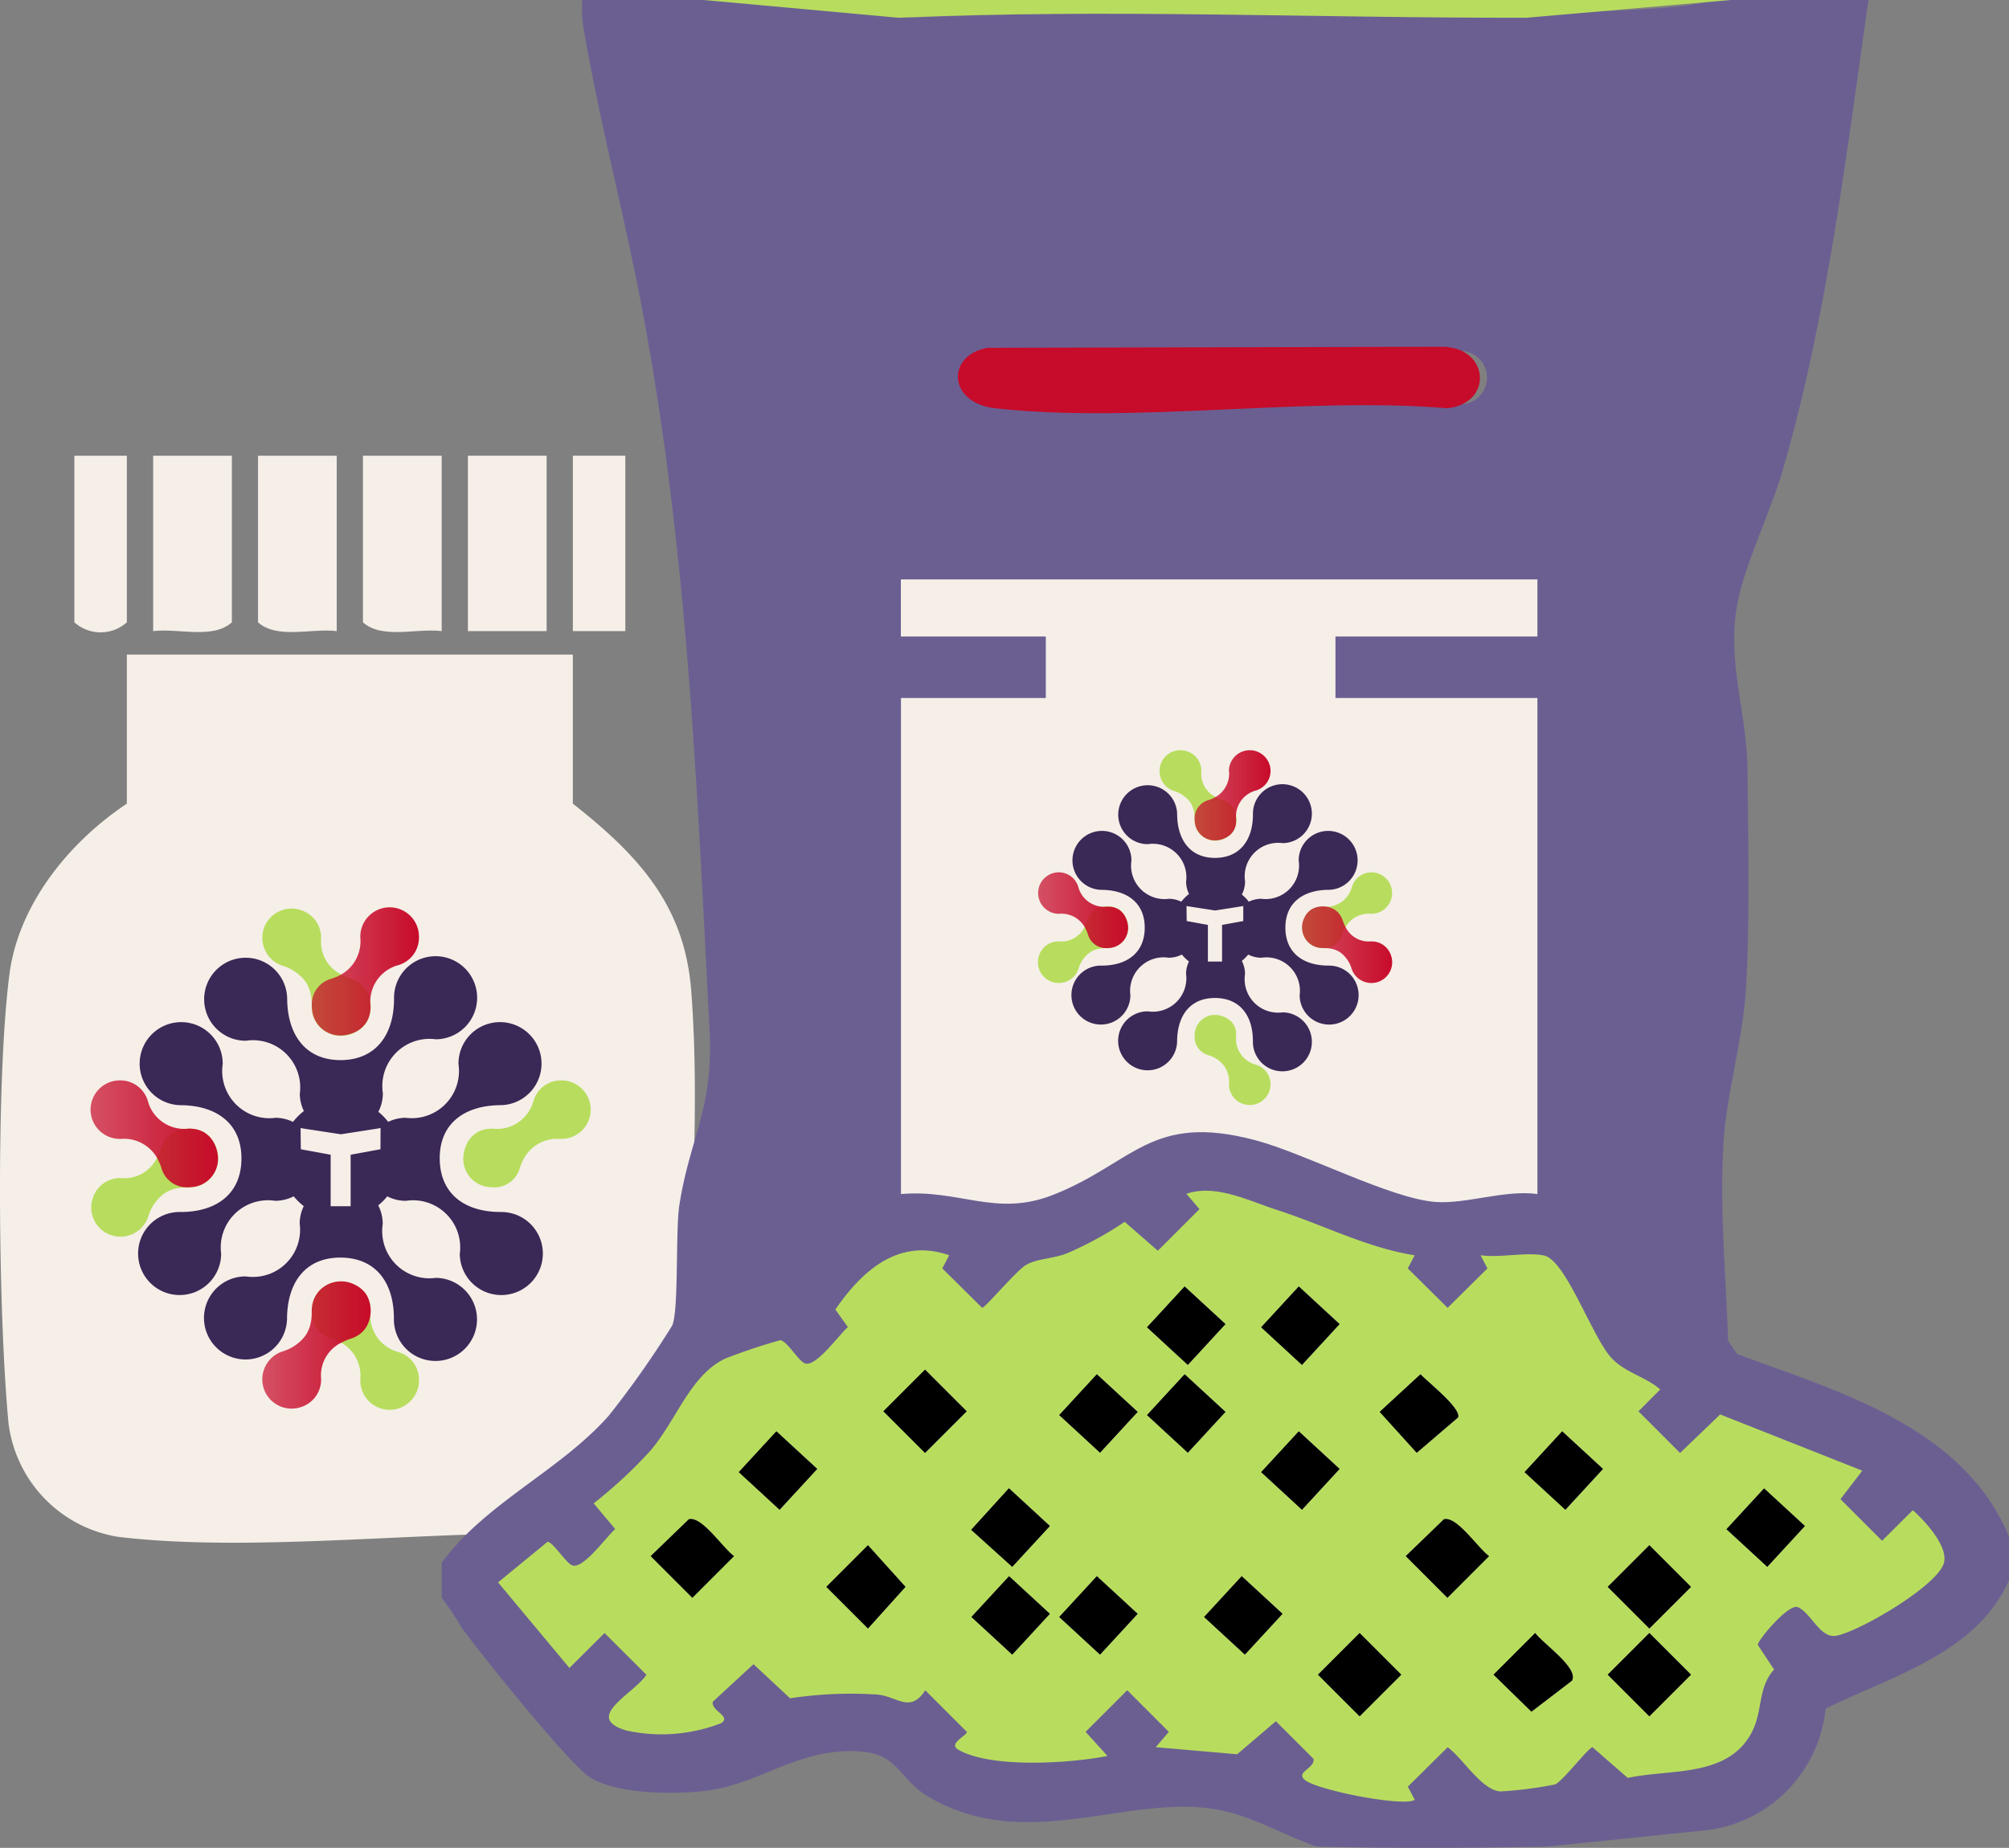 <svg id="Group_6930" data-name="Group 6930" xmlns="http://www.w3.org/2000/svg" xmlns:xlink="http://www.w3.org/1999/xlink" width="94.716" height="87.132" viewBox="0 0 94.716 87.132">
  <rect x="0" y="0" width="94.716" height="87.132" fill="#808080" stroke="none"/>
  <defs>
    <linearGradient id="linear-gradient" y1="0.5" x2="1" y2="0.5" gradientUnits="objectBoundingBox">
      <stop offset="0" stop-color="#c70b2a" stop-opacity="0.698"/>
      <stop offset="1" stop-color="#c70b2a"/>
    </linearGradient>
    <linearGradient id="linear-gradient-2" x1="0" y1="0.5" x2="1" y2="0.5" xlink:href="#linear-gradient"/>
    <linearGradient id="linear-gradient-3" x1="0" y1="0.5" x2="1" y2="0.5" xlink:href="#linear-gradient"/>
    <linearGradient id="linear-gradient-5" x1="0" y1="0.5" x2="1" y2="0.5" xlink:href="#linear-gradient"/>
  </defs>
  <g id="Group_35" data-name="Group 35" transform="translate(0 21.489)">
    <path id="Path_116" data-name="Path 116" d="M418.154,5703.537H415.68v7.855a1.853,1.853,0,0,0,2.474,0Z" transform="translate(-412.174 -5703.537)" fill="#f5efe8"/>
    <path id="Path_117" data-name="Path 117" d="M423.1,5703.537h-3.711v8.269c1.194-.143,2.813.395,3.711-.414Z" transform="translate(-412.168 -5703.537)" fill="#f5efe8"/>
    <path id="Path_118" data-name="Path 118" d="M428.036,5703.537h-3.71v7.855c.9.808,2.518.271,3.71.414Z" transform="translate(-412.161 -5703.537)" fill="#f5efe8"/>
    <path id="Path_119" data-name="Path 119" d="M432.977,5703.537h-3.711v7.855c.9.808,2.518.271,3.711.414Z" transform="translate(-412.154 -5703.537)" fill="#f5efe8"/>
    <rect id="Rectangle_25" data-name="Rectangle 25" width="3.711" height="8.269" transform="translate(22.06)" fill="#f5efe8"/>
    <rect id="Rectangle_26" data-name="Rectangle 26" width="2.474" height="8.269" transform="translate(27.008)" fill="#f5efe8"/>
    <path id="Path_120" data-name="Path 120" d="M439.186,5712.9H418.159v7.029c-2.811,1.875-5.112,4.821-5.532,8.022-.648,4.94-.531,16.147-.045,21.205a6.2,6.2,0,0,0,5.14,5.341c6.793.823,15.725-.459,22.71-.106,2.293-.812,3.88-2.247,4.24-4.49-.264-6.893.627-14.333.094-21.164-.306-3.938-2.386-6.3-5.58-8.808Z" transform="translate(-412.179 -5703.523)" fill="#f5efe8"/>
  </g>
  <g id="Group_40" data-name="Group 40" transform="translate(4.265 42.804)">
    <g id="Group_36" data-name="Group 36" transform="translate(8.098)">
      <path id="Path_121" data-name="Path 121" d="M424.626,5725.723a1.387,1.387,0,0,0,.886,1.842,2.1,2.1,0,0,1,1.061.75,1.677,1.677,0,0,1,.237.582,2.464,2.464,0,0,1,.045.353,3.881,3.881,0,0,0,.015.39,1.333,1.333,0,0,0,.457.886,1.416,1.416,0,0,0,1.547.184,1.361,1.361,0,0,0,.565-.482,1.535,1.535,0,0,0,.042-1.429,1.209,1.209,0,0,0-.478-.506,1.482,1.482,0,0,0-.3-.135,2.89,2.89,0,0,1-.449-.191,1.71,1.71,0,0,1-.956-1.667,1.354,1.354,0,0,0-.926-1.36A1.382,1.382,0,0,0,424.626,5725.723Z" transform="translate(-424.524 -5724.821)" fill="#b8dd5e"/>
      <path id="Path_122" data-name="Path 122" d="M429.147,5726.262a1.8,1.8,0,0,1-.894,1.7,2.51,2.51,0,0,1-.455.2,1.253,1.253,0,0,0-.942,1.259c0,.009,0,.017,0,.026a1.249,1.249,0,0,0,.01.139,1.692,1.692,0,0,0,.021.171,1.342,1.342,0,0,0,1.5,1.075,1.722,1.722,0,0,0,.488-.138c.045-.022.089-.044.132-.07l.045-.028a1.364,1.364,0,0,0,.186-.145l.009-.007a1.213,1.213,0,0,0,.124-.142c.021-.028.044-.055.063-.085s.02-.037.031-.056a1.27,1.27,0,0,0,.144-.423c0-.018,0-.036.005-.055a1.553,1.553,0,0,0,.013-.208s0-.007,0-.011a1.781,1.781,0,0,1,1.3-1.935,1.353,1.353,0,0,0,.983-1.32,1.383,1.383,0,1,0-2.764.044Z" transform="translate(-424.52 -5724.821)" fill="url(#linear-gradient)"/>
    </g>
    <g id="Group_37" data-name="Group 37" transform="translate(8.098 17.618)">
      <path id="Path_123" data-name="Path 123" d="M429.147,5747.008a1.8,1.8,0,0,0-.894-1.7,2.51,2.51,0,0,0-.455-.2,1.253,1.253,0,0,1-.942-1.259c0-.009,0-.017,0-.027a1.249,1.249,0,0,1,.01-.138c.006-.057.009-.113.021-.172a1.341,1.341,0,0,1,1.5-1.073,1.754,1.754,0,0,1,.488.137c.045.022.089.045.132.071l.045.027a1.446,1.446,0,0,1,.186.145l.009.008a1.346,1.346,0,0,1,.124.142c.021.028.044.055.063.084s.02.038.031.057a1.268,1.268,0,0,1,.144.422c0,.019,0,.037.005.055a1.556,1.556,0,0,1,.013.207s0,.008,0,.012a1.783,1.783,0,0,0,1.3,1.935,1.353,1.353,0,0,1,.983,1.32,1.383,1.383,0,1,1-2.764-.045Z" transform="translate(-424.52 -5742.414)" fill="#b8dd5e"/>
      <path id="Path_124" data-name="Path 124" d="M424.626,5747.547a1.386,1.386,0,0,1,.886-1.841,2.094,2.094,0,0,0,1.061-.751,1.67,1.67,0,0,0,.237-.581,2.464,2.464,0,0,0,.045-.353c.007-.13-.005-.262.015-.391a1.332,1.332,0,0,1,.457-.885,1.415,1.415,0,0,1,1.547-.183,1.356,1.356,0,0,1,.565.481,1.535,1.535,0,0,1,.042,1.429,1.222,1.222,0,0,1-.478.507,1.478,1.478,0,0,1-.3.134,2.89,2.89,0,0,0-.449.191,1.71,1.71,0,0,0-.956,1.667,1.356,1.356,0,0,1-.926,1.361A1.383,1.383,0,0,1,424.626,5747.547Z" transform="translate(-424.524 -5742.414)" fill="url(#linear-gradient-2)"/>
    </g>
    <g id="Group_38" data-name="Group 38" transform="translate(0 8.142)">
      <path id="Path_125" data-name="Path 125" d="M417.335,5740.216a1.383,1.383,0,0,0,1.838-.883,2.092,2.092,0,0,1,.748-1.058,1.676,1.676,0,0,1,.58-.237,2.437,2.437,0,0,1,.352-.045,3.836,3.836,0,0,0,.39-.015,1.321,1.321,0,0,0,.882-.455,1.411,1.411,0,0,0,.184-1.543,1.373,1.373,0,0,0-.481-.563,1.536,1.536,0,0,0-1.425-.042,1.216,1.216,0,0,0-.506.477,1.461,1.461,0,0,0-.134.3,2.835,2.835,0,0,1-.19.447,1.709,1.709,0,0,1-1.662.954,1.351,1.351,0,0,0-1.357.924A1.377,1.377,0,0,0,417.335,5740.216Z" transform="translate(-416.437 -5732.948)" fill="#b8dd5e"/>
      <path id="Path_126" data-name="Path 126" d="M417.874,5735.708a1.793,1.793,0,0,1,1.7.892,2.49,2.49,0,0,1,.2.453,1.248,1.248,0,0,0,1.256.939h.026c.048,0,.092-.007.138-.01s.113-.01.172-.021a1.338,1.338,0,0,0,1.071-1.5,1.735,1.735,0,0,0-.137-.487c-.022-.045-.045-.089-.071-.132-.008-.015-.017-.03-.027-.045a1.462,1.462,0,0,0-.144-.187l-.008-.008a1.3,1.3,0,0,0-.141-.124,1.036,1.036,0,0,0-.084-.062c-.018-.012-.037-.021-.056-.032a1.274,1.274,0,0,0-.421-.143c-.019,0-.037,0-.055-.005a1.585,1.585,0,0,0-.207-.013h-.011a1.777,1.777,0,0,1-1.93-1.294,1.349,1.349,0,0,0-1.317-.98,1.379,1.379,0,1,0,.045,2.757Z" transform="translate(-416.437 -5732.951)" fill="url(#linear-gradient-3)"/>
    </g>
    <g id="Group_39" data-name="Group 39" transform="translate(17.57 8.142)">
      <path id="Path_127" data-name="Path 127" d="M438.563,5735.708a1.791,1.791,0,0,0-1.7.892,2.489,2.489,0,0,0-.2.453,1.247,1.247,0,0,1-1.256.939h-.026c-.048,0-.092-.007-.138-.01s-.112-.01-.171-.021a1.337,1.337,0,0,1-1.071-1.5,1.7,1.7,0,0,1,.137-.487,1.409,1.409,0,0,1,.07-.132l.027-.045a1.57,1.57,0,0,1,.145-.187l.007-.008a1.3,1.3,0,0,1,.141-.124c.028-.021.055-.044.084-.062s.038-.021.056-.032a1.288,1.288,0,0,1,.422-.143c.019,0,.036,0,.055-.005a1.58,1.58,0,0,1,.206-.013h.012a1.777,1.777,0,0,0,1.929-1.294,1.35,1.35,0,0,1,1.317-.98,1.379,1.379,0,1,1-.045,2.757Z" transform="translate(-433.981 -5732.951)" fill="#b8dd5e"/>
      <path id="Path_128" data-name="Path 128" d="M439.1,5740.216a1.384,1.384,0,0,1-1.838-.883,2.081,2.081,0,0,0-.748-1.058,1.659,1.659,0,0,0-.58-.237,2.419,2.419,0,0,0-.352-.045,3.817,3.817,0,0,1-.389-.015,1.321,1.321,0,0,1-.883-.455,1.411,1.411,0,0,1-.183-1.543,1.363,1.363,0,0,1,.48-.563,1.538,1.538,0,0,1,1.426-.042,1.228,1.228,0,0,1,.506.477,1.514,1.514,0,0,1,.133.3,2.835,2.835,0,0,0,.191.447,1.707,1.707,0,0,0,1.662.954,1.352,1.352,0,0,1,1.357.924A1.378,1.378,0,0,1,439.1,5740.216Z" transform="translate(-433.981 -5732.948)" fill="url(#linear-gradient-2)"/>
    </g>
    <path id="Path_129" data-name="Path 129" d="M426.416,5735.206v0l.047.007Z" transform="translate(-416.423 -5724.806)" fill="none"/>
    <path id="Path_130" data-name="Path 130" d="M430.013,5735.206l-.054.011.054-.008Z" transform="translate(-416.418 -5724.806)" fill="none"/>
    <path id="Path_131" data-name="Path 131" d="M435.8,5739.162c-1.678.013-2.882-.819-2.9-2.5s1.179-2.523,2.857-2.536a1.958,1.958,0,1,0-1.973-1.943,2.226,2.226,0,0,1-2.5,2.537,1.924,1.924,0,0,0-.814.194,2.842,2.842,0,0,0-.463-.475,1.92,1.92,0,0,0,.212-.882,2.224,2.224,0,0,1,2.5-2.537,1.959,1.959,0,1,0-1.973-1.943c.013,1.678-.819,2.911-2.5,2.924s-2.525-1.208-2.538-2.886a1.957,1.957,0,1,0-1.943,1.973,2.226,2.226,0,0,1,2.538,2.5,1.921,1.921,0,0,0,.193.815,2.826,2.826,0,0,0-.513.512,1.917,1.917,0,0,0-.814-.194,2.225,2.225,0,0,1-2.5-2.537,1.958,1.958,0,1,0-1.974,1.943c1.678.013,2.87.859,2.857,2.536s-1.217,2.512-2.9,2.5a1.958,1.958,0,1,0,1.944,1.972,2.225,2.225,0,0,1,2.537-2.5,1.912,1.912,0,0,0,.882-.211,2.9,2.9,0,0,0,.475.463,1.914,1.914,0,0,0-.193.814,2.226,2.226,0,0,1-2.538,2.5,1.958,1.958,0,1,0,1.943,1.973c.013-1.678.859-2.874,2.538-2.861s2.511,1.221,2.5,2.9a1.959,1.959,0,1,0,1.973-1.944,2.224,2.224,0,0,1-2.5-2.537,1.923,1.923,0,0,0-.212-.882,2.856,2.856,0,0,0,.426-.425,1.9,1.9,0,0,0,.881.211,2.225,2.225,0,0,1,2.538,2.5,1.958,1.958,0,1,0,1.943-1.972Zm-5.694-2.957-1.406.258v1.448l0,.981h-.942l0-.981v-1.448l-1.407-.258-.011-1,.084.013v0l.047.01,1.77.271,1.732-.27.054-.011v0l.084-.014Z" transform="translate(-416.434 -5724.818)" fill="#3a2856"/>
  </g>
  <g id="Group_42" data-name="Group 42" transform="translate(20.83)">
    <g id="Group_41" data-name="Group 41">
      <path id="Path_132" data-name="Path 132" d="M439.945,5765.875c1.29.822,4.027.828,5.538.638,2.506-.314,4.37-2.064,7.257-1.843,1.8.137,1.794,1.33,3.224,2.157,4.8,2.775,9.665-.391,14.019.675,1.471.36,2.825,1.168,4.267,1.652,3.609.082,7.208.068,10.822,0l7.594-.782a6.423,6.423,0,0,0,5.553-5.727c3.131-1.546,7.109-2.6,8.645-6.05v-2.07c-2.176-5.181-8-6.814-12.822-8.6l-.419-.617c-.1-3.088-.407-6.223-.22-9.318.14-2.313.876-4.756,1.041-7.031.216-2.984.121-7.461.093-10.553-.024-2.822-1.068-5.34-.409-8.184.435-1.875,1.5-4.02,2.077-6,2.089-7.2,2.972-14.743,4.036-22.146H493.2a22.648,22.648,0,0,1-3.21.412c-11.6.74-23.166-.121-34.776.425l-8.788-.836H439.6a6.175,6.175,0,0,0,.053,1.289c.759,4.464,1.947,8.906,2.784,13.364,2.132,11.357,2.565,22.371,3.163,33.887.2,3.762-.926,5.078-1.424,8.3-.184,1.194-.02,4.972-.336,5.666a44.563,44.563,0,0,1-2.992,4.252c-2.318,2.616-5.816,4.111-7.869,6.929v1.655a16.181,16.181,0,0,1,.949,1.432C434.817,5760.071,438.988,5765.265,439.945,5765.875Zm18.638-67.192,22.312-.048a1.254,1.254,0,0,1,.213,2.5l-22.16-.006A1.239,1.239,0,0,1,458.583,5698.682Z" transform="translate(-432.979 -5682.079)" fill="#6b5f92"/>
    </g>
    <path id="Path_133" data-name="Path 133" d="M493.72,5682.079l-9.615.836c-9.886.021-19.749-.43-29.615,0l-9.2-.837Z" transform="translate(-432.961 -5682.079)" fill="#b8dd5e"/>
    <path id="Path_134" data-name="Path 134" d="M484.938,5741.2c1.047.222,2.282,3.9,3.21,4.862.633.659,1.592.862,2.27,1.451l-1.026,1.034,1.962,1.963,1.891-1.817,6.7,2.652-1.03,1.343,1.963,1.962,1.449-1.441c.55.485,1.681,1.7,1.466,2.487-.3,1.082-4.014,3.249-5.084,3.434-.754.13-1.167-1.064-1.8-1.349-.438-.186-1.875,1.537-1.895,1.774l.772,1.167c-.805.891-.5,1.988-1.1,3.049-1.159,2.048-3.815,1.632-5.8,2.061l-1.659-1.447c-.18,0-1.4,1.594-1.762,1.753a18.663,18.663,0,0,1-2.587.332c-.893-.073-1.752-1.551-2.482-2.085l-1.878,1.86.325.618c-.474.35-4.572-.442-5.172-.931-.473-.384.479-.542.4-1l-1.773-1.773-1.826,1.557-3.838-.333.617-.723-1.962-1.962-1.963,1.962,1.031,1.136c-1.738.346-5.5.6-7.04-.3-.485-.283.415-.662.415-.832l-1.963-1.963c-.73,1.108-1.328.274-2.275.2a19.081,19.081,0,0,0-4.1.176l-1.724-1.608-1.923,1.773c-.079.444.891.674.4,1.008a7.76,7.76,0,0,1-4.487.343c-2.022-.619.319-1.689.963-2.623L440.647,5759l-1.655,1.647-3.365-4.035,2.333-1.914c.259.021.833.946,1.137,1.1.506.261,1.63-1.335,2.053-1.7l-1.016-1.213a21.752,21.752,0,0,0,2.682-2.49c1.231-1.445,1.884-3.572,3.527-4.338a26.757,26.757,0,0,1,2.589-.865c.314.035.813.917,1.135,1.082.508.26,1.629-1.337,2.054-1.7l-.593-.828c1.24-1.8,2.968-3.4,5.367-2.558l-.325.619,1.879,1.859c.149,0,1.644-1.8,2.1-2.041.567-.3,1.287-.271,1.938-.546a16.585,16.585,0,0,0,2.683-1.468l1.562,1.364,1.963-1.963-.617-.722c1.383-.476,2.941.333,4.3.77,2.146.691,4.234,1.782,6.463,2.128l-.325.619,1.878,1.859,1.878-1.859-.325-.621C482.82,5741.321,484.124,5741.022,484.938,5741.2ZM468,5742.659l-1.774,1.924,1.923,1.772,1.774-1.923Zm5.381,0-1.773,1.924,1.923,1.772,1.773-1.923Zm-17.62,3.922-1.963,1.962,1.963,1.963,1.963-1.963Zm8.1.218-1.773,1.923,1.923,1.773,1.773-1.924Zm4.14,0-1.774,1.923,1.923,1.773,1.774-1.924Zm12.886,2.037c.173-.424-1.443-1.681-1.767-2.037l-1.923,1.772,1.745,1.928Zm-32.133.654-1.773,1.923,1.923,1.773,1.773-1.924Zm24.628,0-1.773,1.923,1.923,1.773,1.773-1.924Zm12.418,0-1.773,1.923,1.923,1.773,1.773-1.924Zm-26.084,2.685-1.778,1.958,1.934,1.745,1.773-1.924Zm35.6.006-1.773,1.923,1.923,1.773,1.773-1.924Zm-50.693,1.456-1.8,1.737,1.963,1.963,1.962-1.963C446.226,5755,445.236,5753.476,444.621,5753.637Zm35.6,0-1.8,1.737,1.962,1.963,1.963-1.963C481.824,5755,480.834,5753.476,480.219,5753.637Zm-27.154,1.224-1.962,1.963,1.962,1.962,1.767-1.962Zm36.84,0-1.963,1.963,1.963,1.962,1.962-1.962Zm-30.188,1.46-1.773,1.923,1.923,1.772,1.773-1.922Zm4.139,0-1.773,1.923,1.923,1.772,1.773-1.922Zm6.83,0-1.773,1.923,1.923,1.772,1.773-1.922Zm5.56,2.68-1.963,1.962,1.963,1.963,1.962-1.963Zm10.008,2.246c.341-.59-1.394-1.771-1.73-2.246l-1.962,1.962,1.784,1.744Zm3.651-2.246-1.963,1.962,1.963,1.963,1.962-1.963Z" transform="translate(-432.975 -5681.998)" fill="#b8dd5e"/>
    <path id="Path_135" data-name="Path 135" d="M454.59,5712.053l0-2.691H484.6l0,2.691H475.08v2.9H484.6v23.39c-1.513-.214-3.364.481-4.8.373-2.133-.159-6.148-2.287-8.492-2.91-4.938-1.312-5.726,1.068-9.537,2.574-2.7,1.067-4.422-.277-7.177-.037v-23.39h6.83v-2.9Z" transform="translate(-432.948 -5682.04)" fill="#f5efe8"/>
    <path id="Path_136" data-name="Path 136" d="M458.672,5698.456l21.474-.049c2.162.036,2.4,2.65.212,2.9-6.757-.563-14.708.739-21.322,0C456.785,5701.052,456.72,5698.806,458.672,5698.456Z" transform="translate(-432.944 -5682.056)" fill="#c70b2a"/>
    <rect id="Rectangle_27" data-name="Rectangle 27" width="2.775" height="2.775" transform="translate(20.818 66.546) rotate(-44.997)"/>
    <rect id="Rectangle_28" data-name="Rectangle 28" width="2.775" height="2.775" transform="translate(54.967 74.825) rotate(-44.997)"/>
    <rect id="Rectangle_29" data-name="Rectangle 29" width="2.775" height="2.775" transform="translate(41.307 78.965) rotate(-44.997)"/>
    <rect id="Rectangle_30" data-name="Rectangle 30" width="2.775" height="2.775" transform="translate(54.967 78.965) rotate(-44.997)"/>
    <rect id="Rectangle_31" data-name="Rectangle 31" width="2.615" height="2.615" transform="translate(38.628 62.585) rotate(-47.324)"/>
    <rect id="Rectangle_32" data-name="Rectangle 32" width="2.615" height="2.615" transform="translate(29.108 66.725) rotate(-47.324)"/>
    <rect id="Rectangle_33" data-name="Rectangle 33" width="2.615" height="2.615" transform="translate(33.247 66.725) rotate(-47.324)"/>
    <rect id="Rectangle_34" data-name="Rectangle 34" width="2.615" height="2.615" transform="translate(14 69.415) rotate(-47.324)"/>
    <rect id="Rectangle_35" data-name="Rectangle 35" width="2.615" height="2.615" transform="translate(38.628 69.415) rotate(-47.324)"/>
    <rect id="Rectangle_36" data-name="Rectangle 36" width="2.615" height="2.615" transform="translate(51.046 69.415) rotate(-47.324)"/>
    <rect id="Rectangle_37" data-name="Rectangle 37" width="2.615" height="2.615" transform="translate(33.247 62.585) rotate(-47.324)"/>
    <path id="Path_137" data-name="Path 137" d="M444.611,5753.615c.615-.161,1.605,1.363,2.128,1.737l-1.962,1.963-1.963-1.963Z" transform="translate(-432.965 -5681.976)"/>
    <path id="Path_138" data-name="Path 138" d="M480.158,5753.615c.615-.161,1.6,1.363,2.128,1.737l-1.963,1.963-1.962-1.963Z" transform="translate(-432.914 -5681.976)"/>
    <path id="Path_139" data-name="Path 139" d="M453.043,5754.837l1.767,1.962-1.767,1.963-1.962-1.963Z" transform="translate(-432.953 -5681.974)"/>
    <rect id="Rectangle_38" data-name="Rectangle 38" width="2.615" height="2.615" transform="translate(24.969 76.246) rotate(-47.324)"/>
    <rect id="Rectangle_39" data-name="Rectangle 39" width="2.615" height="2.615" transform="translate(29.108 76.246) rotate(-47.324)"/>
    <rect id="Rectangle_40" data-name="Rectangle 40" width="2.615" height="2.615" transform="translate(35.938 76.246) rotate(-47.324)"/>
    <rect id="Rectangle_41" data-name="Rectangle 41" width="2.615" height="2.615" transform="translate(60.567 72.106) rotate(-47.324)"/>
    <path id="Path_140" data-name="Path 140" d="M480.821,5748.824l-1.945,1.664-1.745-1.928,1.923-1.772C479.378,5747.143,480.995,5748.4,480.821,5748.824Z" transform="translate(-432.915 -5681.986)"/>
    <path id="Path_141" data-name="Path 141" d="M459.678,5752.155l1.929,1.779-1.773,1.923-1.934-1.744Z" transform="translate(-432.943 -5681.978)"/>
    <path id="Path_142" data-name="Path 142" d="M486.186,5761.217l-1.909,1.46-1.784-1.744,1.962-1.962C484.792,5759.447,486.528,5760.627,486.186,5761.217Z" transform="translate(-432.908 -5681.968)"/>
  </g>
  <g id="Group_47" data-name="Group 47" transform="translate(48.918 35.353)">
    <g id="Group_43" data-name="Group 43" transform="translate(5.746)">
      <path id="Path_143" data-name="Path 143" d="M466.836,5718.021a.985.985,0,0,0,.629,1.308,1.479,1.479,0,0,1,.752.532,1.205,1.205,0,0,1,.168.413,1.744,1.744,0,0,1,.032.25c.005.092,0,.185.011.276a.938.938,0,0,0,.323.628,1,1,0,0,0,1.1.132.98.98,0,0,0,.4-.343,1.086,1.086,0,0,0,.03-1.013.858.858,0,0,0-.338-.36,1,1,0,0,0-.212-.1,2.094,2.094,0,0,1-.317-.136,1.212,1.212,0,0,1-.679-1.183.961.961,0,0,0-.658-.965A.979.979,0,0,0,466.836,5718.021Z" transform="translate(-466.763 -5717.381)" fill="#b8dd5e"/>
      <path id="Path_144" data-name="Path 144" d="M470.043,5718.4a1.276,1.276,0,0,1-.634,1.208,1.743,1.743,0,0,1-.323.145.888.888,0,0,0-.668.894c0,.006,0,.012,0,.018,0,.035.005.066.007.1s.007.08.015.122a.951.951,0,0,0,1.065.761,1.223,1.223,0,0,0,.345-.1c.032-.016.064-.032.094-.05l.032-.02a1.045,1.045,0,0,0,.132-.1l.006-.006a.946.946,0,0,0,.089-.1c.015-.02.031-.039.044-.06s.014-.027.022-.04a.917.917,0,0,0,.1-.3c0-.013,0-.026,0-.039a1.184,1.184,0,0,0,.009-.147v-.008a1.263,1.263,0,0,1,.92-1.373.962.962,0,0,0,.7-.937.981.981,0,1,0-1.962.032Z" transform="translate(-466.761 -5717.381)" fill="url(#linear-gradient-5)"/>
    </g>
    <g id="Group_44" data-name="Group 44" transform="translate(5.746 12.5)">
      <path id="Path_145" data-name="Path 145" d="M470.043,5733.124a1.276,1.276,0,0,0-.634-1.209,1.882,1.882,0,0,0-.323-.145.888.888,0,0,1-.668-.894c0-.006,0-.012,0-.018,0-.034.005-.066.007-.1s.007-.08.015-.121a.951.951,0,0,1,1.065-.762,1.207,1.207,0,0,1,.345.1c.032.016.064.032.094.05l.032.02a.968.968,0,0,1,.132.1l.006,0a.946.946,0,0,1,.089.1c.015.02.031.039.044.061s.014.027.022.04a.909.909,0,0,1,.1.3c0,.013,0,.026,0,.039a1.17,1.17,0,0,1,.009.147v.008a1.263,1.263,0,0,0,.92,1.373.963.963,0,0,1,.7.937.981.981,0,1,1-1.962-.031Z" transform="translate(-466.761 -5729.864)" fill="#b8dd5e"/>
      <path id="Path_146" data-name="Path 146" d="M466.836,5733.506a.984.984,0,0,1,.629-1.307,1.489,1.489,0,0,0,.752-.532,1.212,1.212,0,0,0,.168-.413,1.746,1.746,0,0,0,.032-.25c.005-.092,0-.186.011-.276a.938.938,0,0,1,.323-.628,1,1,0,0,1,1.1-.13.958.958,0,0,1,.4.341,1.086,1.086,0,0,1,.03,1.013.872.872,0,0,1-.338.361,1.144,1.144,0,0,1-.212.095,2,2,0,0,0-.317.135,1.213,1.213,0,0,0-.679,1.183.962.962,0,0,1-.658.966A.98.98,0,0,1,466.836,5733.506Z" transform="translate(-466.763 -5729.864)" fill="url(#linear-gradient-3)"/>
    </g>
    <g id="Group_45" data-name="Group 45" transform="translate(0 5.777)">
      <path id="Path_147" data-name="Path 147" d="M461.663,5728.3a.982.982,0,0,0,1.3-.627,1.476,1.476,0,0,1,.531-.75,1.192,1.192,0,0,1,.412-.168,1.706,1.706,0,0,1,.249-.032,2.721,2.721,0,0,0,.275-.01.942.942,0,0,0,.627-.323,1,1,0,0,0,.13-1.095.963.963,0,0,0-.34-.4,1.088,1.088,0,0,0-1.011-.03.861.861,0,0,0-.359.338,1.022,1.022,0,0,0-.1.211,2.129,2.129,0,0,1-.135.316,1.212,1.212,0,0,1-1.18.678.958.958,0,0,0-.963.655A.977.977,0,0,0,461.663,5728.3Z" transform="translate(-461.026 -5723.147)" fill="#b8dd5e"/>
      <path id="Path_148" data-name="Path 148" d="M462.044,5725.106a1.272,1.272,0,0,1,1.206.632,1.786,1.786,0,0,1,.144.323.886.886,0,0,0,.891.666h.018a.8.8,0,0,0,.1-.007c.04,0,.08-.006.122-.014a.949.949,0,0,0,.759-1.062,1.229,1.229,0,0,0-.1-.346.9.9,0,0,0-.05-.094l-.019-.032a1.017,1.017,0,0,0-.1-.131l-.005-.006a.89.89,0,0,0-.1-.088c-.02-.015-.039-.031-.06-.045s-.026-.015-.04-.022a.93.93,0,0,0-.3-.1l-.039,0a1.184,1.184,0,0,0-.146-.01h-.008a1.261,1.261,0,0,1-1.369-.918.96.96,0,0,0-.934-.7.978.978,0,1,0,.031,1.956Z" transform="translate(-461.026 -5723.15)" fill="url(#linear-gradient-3)"/>
    </g>
    <g id="Group_46" data-name="Group 46" transform="translate(12.465 5.777)">
      <path id="Path_149" data-name="Path 149" d="M476.724,5725.106a1.272,1.272,0,0,0-1.2.632,1.784,1.784,0,0,0-.144.323.886.886,0,0,1-.891.666h-.018a.831.831,0,0,1-.1-.007c-.04,0-.079-.006-.121-.014a.95.95,0,0,1-.76-1.062,1.2,1.2,0,0,1,.1-.346.9.9,0,0,1,.05-.094l.019-.032a1.105,1.105,0,0,1,.1-.131l.006-.006a.81.81,0,0,1,.1-.088c.019-.015.038-.031.059-.045l.04-.022a.944.944,0,0,1,.3-.1l.039,0a1.172,1.172,0,0,1,.146-.01h.008a1.261,1.261,0,0,0,1.369-.918.959.959,0,0,1,.934-.7.978.978,0,1,1-.032,1.956Z" transform="translate(-473.473 -5723.15)" fill="#b8dd5e"/>
      <path id="Path_150" data-name="Path 150" d="M477.106,5728.3a.981.981,0,0,1-1.3-.627,1.476,1.476,0,0,0-.531-.75,1.2,1.2,0,0,0-.412-.168,1.706,1.706,0,0,0-.249-.032,2.741,2.741,0,0,1-.276-.01.942.942,0,0,1-.626-.323,1,1,0,0,1-.13-1.095.964.964,0,0,1,.34-.4,1.089,1.089,0,0,1,1.011-.03.861.861,0,0,1,.359.338,1.022,1.022,0,0,1,.1.211,2.025,2.025,0,0,0,.135.316,1.212,1.212,0,0,0,1.18.678.956.956,0,0,1,.962.655A.977.977,0,0,1,477.106,5728.3Z" transform="translate(-473.473 -5723.147)" fill="url(#linear-gradient-2)"/>
    </g>
    <path id="Path_151" data-name="Path 151" d="M468.105,5724.75v0l.033,0Z" transform="translate(-461.015 -5717.371)" fill="none"/>
    <path id="Path_152" data-name="Path 152" d="M470.657,5724.75l-.038.008.038-.006Z" transform="translate(-461.012 -5717.371)" fill="none"/>
    <path id="Path_153" data-name="Path 153" d="M474.76,5727.556c-1.191.009-2.045-.582-2.054-1.772s.836-1.792,2.027-1.8a1.389,1.389,0,1,0-1.4-1.378,1.579,1.579,0,0,1-1.773,1.8,1.347,1.347,0,0,0-.578.138,2.061,2.061,0,0,0-.328-.337,1.359,1.359,0,0,0,.15-.625,1.579,1.579,0,0,1,1.772-1.8,1.389,1.389,0,1,0-1.4-1.379c.009,1.191-.582,2.066-1.773,2.075s-1.792-.857-1.8-2.048a1.389,1.389,0,1,0-1.378,1.4,1.579,1.579,0,0,1,1.8,1.773,1.357,1.357,0,0,0,.137.577,2,2,0,0,0-.364.365,1.351,1.351,0,0,0-.578-.138,1.579,1.579,0,0,1-1.773-1.8,1.39,1.39,0,1,0-1.4,1.378c1.191.009,2.036.61,2.027,1.8s-.863,1.782-2.054,1.772a1.39,1.39,0,1,0,1.378,1.4,1.58,1.58,0,0,1,1.8-1.772,1.361,1.361,0,0,0,.626-.15,2.035,2.035,0,0,0,.336.329,1.357,1.357,0,0,0-.137.577,1.579,1.579,0,0,1-1.8,1.773,1.39,1.39,0,1,0,1.378,1.4c.009-1.191.61-2.039,1.8-2.03s1.782.866,1.773,2.057a1.39,1.39,0,1,0,1.4-1.379,1.578,1.578,0,0,1-1.772-1.8,1.356,1.356,0,0,0-.15-.626,2,2,0,0,0,.3-.3,1.358,1.358,0,0,0,.626.15,1.579,1.579,0,0,1,1.8,1.772,1.39,1.39,0,1,0,1.379-1.4Zm-4.04-2.1-1,.183v1.027l0,.7h-.668l0-.7v-1.027l-1-.183-.008-.708.06.009v0l.034.007,1.256.194,1.228-.193.038-.008v0l.06-.009Z" transform="translate(-461.023 -5717.379)" fill="#3a2856"/>
  </g>
</svg>
